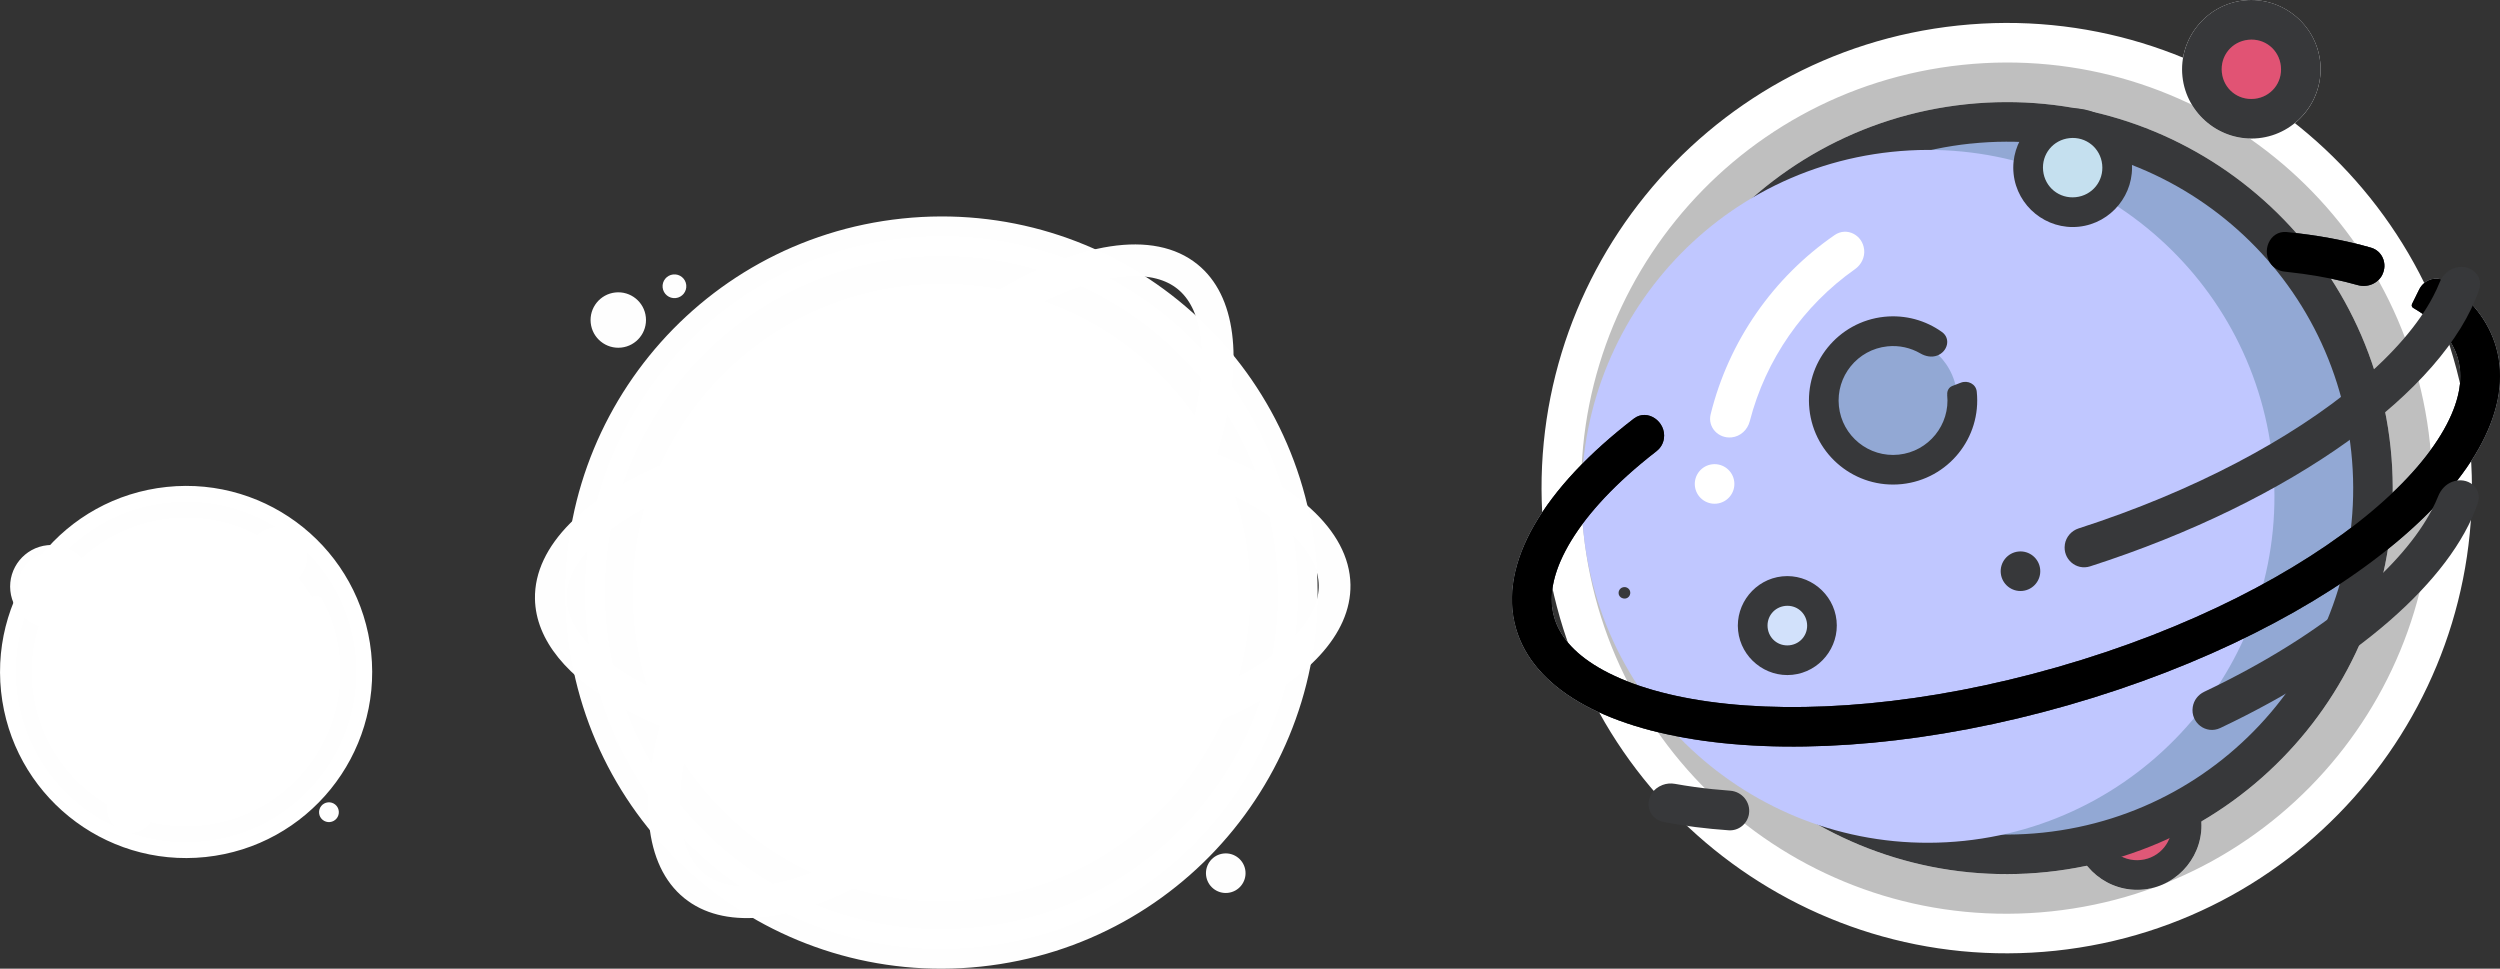 <?xml version="1.0" encoding="UTF-8" standalone="no"?>
<svg
   width="126.298"
   height="48.938"
   viewBox="0 0 63.149 24.469"
   fill="none"
   version="1.1"
   id="svg1328"
   xmlns="http://www.w3.org/2000/svg"
   xmlns:svg="http://www.w3.org/2000/svg">
  <rect x="0" y="0" width="63.149" height="24.469" fill="#333333" stroke="none"/>
  <defs
     id="defs1332">
    <mask
       id="mask0_849_2598-5"
       maskUnits="userSpaceOnUse"
       x="3"
       y="14"
       width="8"
       height="8">
      <circle
         cx="6.661"
         cy="17.961"
         r="3.5"
         transform="rotate(-6,6.661,17.961)"
         fill="#53b4ef"
         id="circle1207-9" />
    </mask>
    <mask
       id="path-11-inside-4_849_2598-2"
       fill="#ffffff">
      <path
         d="m 4.108,18.948 c -0.105,0.036 -0.161,0.15 -0.117,0.251 0.148,0.34 0.369,0.642 0.648,0.886 0.083,0.073 0.209,0.053 0.275,-0.035 C 4.98,19.961 4.961,19.836 4.878,19.762 4.663,19.568 4.49,19.332 4.371,19.068 4.325,18.968 4.212,18.912 4.108,18.948 Z"
         id="path1216-2" />
    </mask>
    <mask
       id="path-12-inside-5_849_2598-8"
       fill="#ffffff">
      <path
         d="M 7.684,17.879 C 7.77,17.949 7.897,17.936 7.959,17.845 8.133,17.591 8.259,17.307 8.329,17.007 8.355,16.9 8.279,16.797 8.17,16.78 8.061,16.764 7.96,16.839 7.933,16.946 7.874,17.176 7.778,17.395 7.647,17.592 7.586,17.684 7.598,17.81 7.684,17.879 Z"
         id="path1221-9" />
    </mask>
    <mask
       id="mask2_849_2598-6"
       maskUnits="userSpaceOnUse"
       x="43"
       y="4"
       width="19"
       height="19">
      <circle
         cx="52.65"
         cy="13.315"
         r="8.75"
         transform="rotate(-6,52.65,13.315)"
         fill="#d2e1fb"
         id="circle1283-1" />
    </mask>
    <mask
       id="mask3_849_2598-0"
       maskUnits="userSpaceOnUse"
       x="43"
       y="4"
       width="19"
       height="19">
      <circle
         cx="52.65"
         cy="13.315"
         r="8.75"
         transform="rotate(-6,52.65,13.315)"
         fill="#89bff2"
         id="circle1290-6" />
    </mask>
    <mask
       id="mask4_849_2598-1"
       maskUnits="userSpaceOnUse"
       x="42"
       y="3"
       width="21"
       height="21">
      <circle
         cx="52.65"
         cy="13.315"
         r="9.25"
         transform="rotate(-6,52.65,13.315)"
         fill="#89bff2"
         stroke="#332d57"
         id="circle1305-5" />
    </mask>
    <mask
       id="mask2_849_2598"
       maskUnits="userSpaceOnUse"
       x="43"
       y="4"
       width="19"
       height="19">
      <circle
         cx="52.65"
         cy="13.315"
         r="8.75"
         transform="rotate(-6,52.65,13.315)"
         fill="#d2e1fb"
         id="circle1283" />
    </mask>
    <mask
       id="mask3_849_2598"
       maskUnits="userSpaceOnUse"
       x="43"
       y="4"
       width="19"
       height="19">
      <circle
         cx="52.65"
         cy="13.315"
         r="8.75"
         transform="rotate(-6,52.65,13.315)"
         fill="#89bff2"
         id="circle1290" />
    </mask>
    <mask
       id="mask4_849_2598"
       maskUnits="userSpaceOnUse"
       x="42"
       y="3"
       width="21"
       height="21">
      <circle
         cx="52.65"
         cy="13.315"
         r="9.25"
         transform="rotate(-6,52.65,13.315)"
         fill="#89bff2"
         stroke="#332d57"
         id="circle1305" />
    </mask>
  </defs>
  <g
     style="mix-blend-mode:luminosity"
     id="g1242"
     transform="translate(-1.96,-0.987)">
    <circle
       cx="6.661"
       cy="17.961"
       r="4.5"
       transform="rotate(-6,6.661,17.96)"
       fill="#ffffff"
       fill-opacity="0.3"
       id="circle1184"
       style="fill:#ffffff;fill-opacity:0.996;stroke:#ffffff;stroke-width:0.4;stroke-linecap:butt;stroke-miterlimit:4;stroke-dasharray:none;stroke-dashoffset:4;stroke-opacity:1;paint-order:normal" />
    <mask
       id="path-2-inside-1_849_2598"
       fill="#ffffff">
      <path
         d="m 7.076,13.379 c 0.01,-0.11 -0.071,-0.208 -0.182,-0.213 -1.133,-0.055 -2.25,0.293 -3.151,0.983 -0.088,0.067 -0.099,0.194 -0.028,0.279 0.071,0.085 0.197,0.096 0.285,0.029 0.819,-0.622 1.831,-0.938 2.859,-0.891 0.11,0.005 0.208,-0.076 0.218,-0.186 z"
         id="path1186" />
    </mask>
    <mask
       id="path-3-inside-2_849_2598"
       fill="#ffffff">
      <path
         d="m 2.011,17.02 c -0.112,-0.022 -0.221,0.05 -0.239,0.162 -0.114,0.714 -0.07,1.445 0.13,2.141 0.2,0.697 0.549,1.34 1.024,1.885 0.075,0.086 0.206,0.089 0.289,0.011 C 3.297,21.142 3.3,21.012 3.226,20.925 2.797,20.428 2.48,19.843 2.299,19.21 2.117,18.578 2.076,17.913 2.177,17.265 2.194,17.152 2.123,17.043 2.011,17.02 Z"
         id="path1191" />
    </mask>
    <mask
       id="path-4-inside-3_849_2598"
       fill="#ffffff">
      <path
         d="m 8.305,13.665 c 0.04,-0.103 -0.012,-0.219 -0.117,-0.255 -0.148,-0.05 -0.298,-0.092 -0.45,-0.127 -0.108,-0.025 -0.212,0.047 -0.233,0.156 -0.02,0.109 0.051,0.213 0.159,0.238 0.128,0.03 0.255,0.066 0.38,0.107 0.105,0.035 0.22,-0.016 0.26,-0.119 z"
         id="path1196" />
    </mask>
    <circle
       cx="6.661"
       cy="17.961"
       r="3.7"
       transform="rotate(-6,6.661,17.961)"
       fill="#1a8cd0"
       id="circle1201"
       style="opacity:1;fill:#ffffff;fill-opacity:0.996" />
    <circle
       cx="3.266"
       cy="15.803"
       r="0.85"
       transform="rotate(-6,3.266,15.803)"
       fill="#faaf78"
       stroke="#332d57"
       stroke-width="0.4"
       id="circle1203"
       style="fill:#ffffff;fill-opacity:0.996;stroke:#ffffff;stroke-opacity:0.996" />
    <path
       fill-rule="evenodd"
       clip-rule="evenodd"
       d="m 10.141,17.595 c 0.202,1.923 -1.193,3.645 -3.115,3.847 -1.922,0.202 -3.645,-1.192 -3.847,-3.115 -0.202,-1.922 1.193,-3.645 3.115,-3.847 0.722,-0.076 1.416,0.073 2.012,0.391 0.084,0.045 0.189,0.03 0.254,-0.04 C 8.646,14.738 8.626,14.589 8.515,14.529 7.846,14.167 7.066,13.996 6.253,14.082 c -2.142,0.225 -3.696,2.144 -3.471,4.286 0.225,2.142 2.144,3.696 4.286,3.471 2.142,-0.225 3.696,-2.144 3.471,-4.286 -0.054,-0.512 -0.204,-0.99 -0.431,-1.419 -0.063,-0.119 -0.223,-0.134 -0.314,-0.035 -0.06,0.065 -0.07,0.162 -0.029,0.241 0.198,0.38 0.33,0.802 0.377,1.254 z"
       fill="#332d57"
       id="path1205"
       style="fill:#ffffff;fill-opacity:0.996" />
    <mask
       id="mask0_849_2598"
       maskUnits="userSpaceOnUse"
       x="3"
       y="14"
       width="8"
       height="8">
      <circle
         cx="6.661"
         cy="17.961"
         r="3.5"
         transform="rotate(-6,6.661,17.961)"
         fill="#53b4ef"
         id="circle1207" />
    </mask>
    <g
       mask="url(#mask0_849_2598)"
       id="g1212">
      <circle
         cx="4.299"
         cy="18.595"
         r="3.5"
         transform="rotate(-6)"
         fill="#53B4EF"
         id="circle1210"
         style="fill:#ffffff;fill-opacity:0.996" />
    </g>
    <path
       fill-rule="evenodd"
       clip-rule="evenodd"
       d="M 5.22,15.55 C 5.204,15.403 5.044,15.32 4.922,15.404 4.302,15.831 3.851,16.476 3.668,17.216 3.636,17.346 3.747,17.463 3.88,17.449 3.969,17.439 4.041,17.373 4.063,17.286 4.224,16.661 4.605,16.116 5.126,15.749 5.191,15.704 5.228,15.628 5.22,15.55 Z"
       fill="#ffffff"
       id="path1214"
       style="fill:#ffffff;fill-opacity:0.996" />
    <mask
       id="path-11-inside-4_849_2598"
       fill="#ffffff">
      <path
         d="m 4.108,18.948 c -0.105,0.036 -0.161,0.15 -0.117,0.251 0.148,0.34 0.369,0.642 0.648,0.886 0.083,0.073 0.209,0.053 0.275,-0.035 C 4.98,19.961 4.961,19.836 4.878,19.762 4.663,19.568 4.49,19.332 4.371,19.068 4.325,18.968 4.212,18.912 4.108,18.948 Z"
         id="path1216" />
    </mask>
    <path
       d="m 4.108,18.948 c -0.105,0.036 -0.161,0.15 -0.117,0.251 0.148,0.34 0.369,0.642 0.648,0.886 0.083,0.073 0.209,0.053 0.275,-0.035 C 4.98,19.961 4.961,19.836 4.878,19.762 4.663,19.568 4.49,19.332 4.371,19.068 4.325,18.968 4.212,18.912 4.108,18.948 Z"
       stroke="#332d57"
       stroke-width="0.8"
       mask="url(#path-11-inside-4_849_2598)"
       id="path1219"
       style="fill:#ffffff;fill-opacity:0.996;stroke:#ffffff;stroke-opacity:0.996" />
    <mask
       id="path-12-inside-5_849_2598"
       fill="#ffffff">
      <path
         d="M 7.684,17.879 C 7.77,17.949 7.897,17.936 7.959,17.845 8.133,17.591 8.259,17.307 8.329,17.007 8.355,16.9 8.279,16.797 8.17,16.78 8.061,16.764 7.96,16.839 7.933,16.946 7.874,17.176 7.778,17.395 7.647,17.592 7.586,17.684 7.598,17.81 7.684,17.879 Z"
         id="path1221" />
    </mask>
    <path
       d="M 7.684,17.879 C 7.77,17.949 7.897,17.936 7.959,17.845 8.133,17.591 8.259,17.307 8.329,17.007 8.355,16.9 8.279,16.797 8.17,16.78 8.061,16.764 7.96,16.839 7.933,16.946 7.874,17.176 7.778,17.395 7.647,17.592 7.586,17.684 7.598,17.81 7.684,17.879 Z"
       stroke="#332d57"
       stroke-width="0.8"
       mask="url(#path-12-inside-5_849_2598)"
       id="path1224"
       style="fill:#ffffff;fill-opacity:0.996;stroke:#ffffff;stroke-opacity:1" />
    <circle
       cx="3.709"
       cy="17.919"
       r="0.2"
       transform="rotate(-6,3.709,17.919)"
       fill="#ffffff"
       id="circle1226"
       style="fill:#ffffff;fill-opacity:0.996" />
    <circle
       cx="4.017"
       cy="18.641"
       r="0.15"
       transform="rotate(-6,4.017,18.641)"
       fill="#332d57"
       id="circle1228"
       style="fill:#ffffff;fill-opacity:0.996" />
    <circle
       cx="7.427"
       cy="18.081"
       r="0.15"
       transform="rotate(-6,7.427,18.081)"
       fill="#332d57"
       id="circle1230"
       style="fill:#ffffff;fill-opacity:0.996" />
    <circle
       cx="4.936"
       cy="18.293"
       r="0.25"
       transform="rotate(-6,4.936,18.293)"
       fill="#332d57"
       id="circle1232"
       style="fill:#ffffff;fill-opacity:0.996" />
    <circle
       cx="10.269"
       cy="21.503"
       r="0.25"
       transform="rotate(-6,10.269,21.503)"
       fill="#faaf78"
       id="circle1234"
       style="fill:#ffffff;fill-opacity:0.996" />
    <circle
       cx="8.969"
       cy="15.053"
       r="0.55"
       transform="rotate(-6,8.969,15.053)"
       fill="#b8deff"
       stroke="#332d57"
       stroke-width="0.4"
       id="circle1238"
       style="fill:#ffffff;fill-opacity:0.996;stroke:#ffffff;stroke-opacity:0.996" />
    <circle
       cx="5.265"
       cy="21.425"
       r="0.4"
       transform="rotate(-6,5.265,21.425)"
       fill="#b8deff"
       stroke="#332d57"
       stroke-width="0.4"
       id="circle1240"
       style="fill:#ffffff;fill-opacity:0.996;stroke:#ffffff;stroke-opacity:0.996" />
  </g>
  <circle
     cx="22.087"
     cy="17.372"
     r="9"
     transform="rotate(-6)"
     fill="#B341FF"
     fill-opacity="0.3"
     id="circle1244"
     style="fill:#ffffff;fill-opacity:0.996;stroke:#ffffff;stroke-opacity:0.996" />
  <circle
     cx="22.087"
     cy="17.372"
     r="7.4"
     transform="rotate(-6)"
     fill="#8C12DC"
     stroke="#332D57"
     stroke-width="0.8"
     id="circle1246"
     style="fill:#ffffff;fill-opacity:0.996;stroke:#ffffff;stroke-opacity:0.996" />
  <mask
     id="mask1_849_2598"
     maskUnits="userSpaceOnUse"
     x="18"
     y="8"
     width="15"
     height="15">
    <circle
       cx="25.742"
       cy="15.955"
       r="7"
       transform="rotate(-6,25.742,15.955)"
       fill="#b341ff"
       id="circle1248" />
  </mask>
  <g
     mask="url(#mask1_849_2598)"
     id="g1253"
     style="fill:#ffffff;fill-opacity:0.996"
     transform="translate(-1.96,-0.987)">
    <circle
       cx="24.151"
       cy="16.122"
       r="7"
       transform="rotate(-6,24.151,16.122)"
       fill="#b341ff"
       id="circle1251"
       style="fill:#ffffff;fill-opacity:0.996" />
  </g>
  <path
     fill-rule="evenodd"
     clip-rule="evenodd"
     d="m 20.862,10.152 c -0.031,-0.294 -0.351,-0.461 -0.595,-0.292 -1.24,0.855 -2.141,2.144 -2.506,3.623 -0.064,0.261 0.157,0.493 0.424,0.465 0.178,-0.019 0.322,-0.152 0.366,-0.325 0.322,-1.249 1.083,-2.339 2.125,-3.073 0.129,-0.091 0.203,-0.242 0.186,-0.398 z m 3.567,10.982 -0.005,5e-4 0.01,-0.001 z"
     fill="white"
     id="path1255"
     style="fill:#ffffff;fill-opacity:0.996" />
  <circle
     cx="16.187"
     cy="16.672"
     r="0.4"
     transform="rotate(-6)"
     fill="white"
     id="circle1257"
     style="fill:#ffffff;fill-opacity:0.996" />
  <path
     fill-rule="evenodd"
     clip-rule="evenodd"
     d="m 30.329,8.53 c -0.079,-0.608 -0.295,-0.997 -0.583,-1.23 -0.288,-0.233 -0.713,-0.364 -1.324,-0.315 -0.616,0.05 -1.37,0.283 -2.219,0.716 -0.221,0.113 -0.446,0.238 -0.675,0.376 -0.084,0.051 -0.184,0.067 -0.279,0.046 -0.34,-0.073 -0.458,-0.535 -0.161,-0.715 2.116,-1.282 4.047,-1.633 5.161,-0.73 1.962,1.588 0.65,6.46 -2.93,10.881 -3.58,4.421 -8.072,6.717 -10.034,5.128 -1.026,-0.831 -1.156,-2.558 -0.536,-4.65 0.1,-0.336 0.581,-0.332 0.734,-0.017 0.042,0.087 0.051,0.185 0.024,0.278 -0.022,0.074 -0.042,0.147 -0.062,0.219 -0.248,0.92 -0.319,1.706 -0.239,2.319 0.079,0.608 0.295,0.997 0.583,1.23 0.288,0.233 0.713,0.364 1.324,0.315 0.616,-0.05 1.37,-0.282 2.219,-0.716 1.695,-0.866 3.63,-2.464 5.366,-4.609 1.736,-2.144 2.897,-4.369 3.392,-6.207 0.248,-0.92 0.319,-1.706 0.239,-2.319 z"
     fill="#332D57"
     id="path1259"
     style="fill:#ffffff;fill-opacity:0.996;stroke:#bbc3cf;stroke-width:0;stroke-miterlimit:4;stroke-dasharray:none;stroke-opacity:1" />
  <path
     fill-rule="evenodd"
     clip-rule="evenodd"
     d="m 21.525,19.18 c -0.073,0.147 -0.229,0.235 -0.393,0.218 -4.359,-0.459 -7.582,-2.172 -7.619,-4.272 -0.024,-1.348 1.271,-2.583 3.348,-3.455 0.319,-0.134 0.621,0.227 0.485,0.544 -0.04,0.092 -0.113,0.167 -0.206,0.206 -0.113,0.048 -0.223,0.097 -0.331,0.147 -0.864,0.402 -1.512,0.853 -1.93,1.307 -0.415,0.451 -0.573,0.867 -0.567,1.237 0.006,0.37 0.179,0.78 0.61,1.216 0.434,0.44 1.097,0.868 1.975,1.239 1.161,0.491 2.637,0.857 4.303,1.034 0.279,0.03 0.449,0.328 0.325,0.579 z m 1.011,-0.242 c 0.07,-0.143 0.218,-0.23 0.377,-0.226 0.317,0.008 0.639,0.009 0.965,0.004 2.759,-0.048 5.209,-0.589 6.936,-1.391 0.864,-0.402 1.512,-0.852 1.93,-1.307 0.415,-0.451 0.573,-0.867 0.567,-1.237 -0.006,-0.37 -0.179,-0.781 -0.61,-1.217 -0.434,-0.44 -1.097,-0.868 -1.975,-1.239 -0.098,-0.041 -0.198,-0.082 -0.3,-0.121 -0.162,-0.063 -0.293,-0.185 -0.37,-0.341 -0.136,-0.274 0.118,-0.604 0.406,-0.5 2.212,0.8 3.625,2.018 3.65,3.404 0.044,2.524 -4.531,4.65 -10.219,4.749 -0.342,0.006 -0.681,0.004 -1.014,-0.004 -0.29,-0.007 -0.469,-0.313 -0.341,-0.573 z"
     fill="#332D57"
     id="path1261"
     style="fill:#ffffff;fill-opacity:0.996;stroke:#bbc3cf;stroke-width:0;stroke-miterlimit:4;stroke-dasharray:none;stroke-opacity:1" />
  <circle
     cx="14.687"
     cy="9.672"
     r="0.7"
     transform="rotate(-6)"
     fill="#F7931B"
     id="circle1263"
     style="fill:#ffffff;fill-opacity:0.996" />
  <circle
     cx="16.187"
     cy="8.972"
     r="0.3"
     transform="rotate(-6)"
     fill="#FECD64"
     id="circle1265"
     style="fill:#ffffff;fill-opacity:0.996" />
  <circle
     cx="28.487"
     cy="25.172"
     r="0.5"
     transform="rotate(-6)"
     fill="#F7931B"
     id="circle1267"
     style="fill:#ffffff;fill-opacity:0.996" />
  <circle
     cx="-18.872"
     cy="21.687"
     r="0.4"
     transform="rotate(-96)"
     fill="#332D57"
     id="circle1273"
     style="fill:#ffffff;fill-opacity:0.996" />
  <circle
     cx="-17.872"
     cy="20.686"
     r="0.5"
     transform="rotate(-96)"
     fill="#332D57"
     id="circle1275"
     style="fill:#ffffff;fill-opacity:0.996" />
  <circle
     cx="-19.272"
     cy="20.387"
     r="0.2"
     transform="rotate(-96)"
     fill="#332D57"
     id="circle1277"
     style="fill:#ffffff;fill-opacity:0.996" />
  <g
     id="circle1279"
     transform="rotate(-6)">
    <path
       style="color:#000000;mix-blend-mode:luminosity;fill:#c0c0c0;fill-opacity:0.996;-inkscape-stroke:none"
       d="m 60.374,17.56 a 11.25,11.25 0 0 1 -11.25,11.25 11.25,11.25 0 0 1 -11.25,-11.25 11.25,11.25 0 0 1 11.25,-11.25 11.25,11.25 0 0 1 11.25,11.25 z"
       id="path3436" />
    <path
       style="color:#000000;mix-blend-mode:luminosity;fill:#ffffff;-inkscape-stroke:none"
       d="m 49.123,5.811 c -6.483,0 -11.75,5.267 -11.75,11.75 0,6.483 5.267,11.75 11.75,11.75 6.483,0 11.75,-5.267 11.75,-11.75 0,-6.483 -5.267,-11.75 -11.75,-11.75 z m 0,1 c 5.943,0 10.75,4.807 10.75,10.75 0,5.943 -4.807,10.75 -10.75,10.75 -5.943,0 -10.75,-4.807 -10.75,-10.75 0,-5.943 4.807,-10.75 10.75,-10.75 z"
       id="path3438" />
  </g>
  <g
     id="circle1281"
     transform="rotate(-6)">
    <path
       style="color:#000000;mix-blend-mode:luminosity;fill:#c0c0c0;fill-opacity:0.996;-inkscape-stroke:none"
       d="m 58.373,17.56 a 9.25,9.25 0 0 1 -9.25,9.25 9.25,9.25 0 0 1 -9.25,-9.25 9.25,9.25 0 0 1 9.25,-9.25 9.25,9.25 0 0 1 9.25,9.25 z"
       id="path3430" />
    <path
       style="color:#000000;mix-blend-mode:luminosity;fill:#ffffff;-inkscape-stroke:none"
       d="m 49.123,7.811 c -5.379,0 -9.75,4.371 -9.75,9.75 0,5.379 4.371,9.75 9.75,9.75 5.379,0 9.75,-4.371 9.75,-9.75 0,-5.379 -4.371,-9.75 -9.75,-9.75 z m 0,1 c 4.838,0 8.75,3.912 8.75,8.75 0,4.838 -3.912,8.75 -8.75,8.75 -4.838,0 -8.75,-3.912 -8.75,-8.75 0,-4.838 3.912,-8.75 8.75,-8.75 z"
       id="path3432" />
  </g>
  <g
     mask="url(#mask2_849_2598)"
     id="g1288"
     style="mix-blend-mode:luminosity;fill:#c0c0c0;fill-opacity:0.996"
     transform="translate(-1.96,-0.987)">
    <circle
       cx="50.661"
       cy="13.524"
       r="8.75"
       transform="rotate(-6,50.661,13.524)"
       fill="#d2e1fb"
       id="circle1286"
       style="fill:#c0c0c0;fill-opacity:0.996" />
  </g>
  <g
     mask="url(#mask3_849_2598)"
     id="g1297"
     style="mix-blend-mode:luminosity;fill:#c0c0c0;fill-opacity:0.996"
     transform="translate(-1.96,-0.987)">
    <g
       id="circle1293"
       transform="rotate(-96,54.313,5.222)">
      <path
         style="color:#000000;stroke-width:0.75;-inkscape-stroke:none"
         d="m 55.438,5.222 a 1.125,1.125 0 0 1 -1.125,1.125 1.125,1.125 0 0 1 -1.125,-1.125 1.125,1.125 0 0 1 1.125,-1.125 1.125,1.125 0 0 1 1.125,1.125 z"
         id="path3422" />
      <path
         style="color:#000000;fill:#ffffff;fill-opacity:1;-inkscape-stroke:none"
         d="m 54.314,3.723 c -0.824,-1e-7 -1.5,0.676 -1.5,1.5 0,0.824 0.676,1.5 1.5,1.5 0.824,0 1.5,-0.676 1.5,-1.5 0,-0.824 -0.676,-1.5 -1.5,-1.5 z m 0,0.75 c 0.419,0 0.75,0.331 0.75,0.75 0,0.419 -0.331,0.75 -0.75,0.75 -0.419,0 -0.75,-0.331 -0.75,-0.75 0,-0.419 0.331,-0.75 0.75,-0.75 z"
         id="path3424" />
    </g>
  </g>
  <path
     fill-rule="evenodd"
     clip-rule="evenodd"
     d="m 47.087,6.303 c -0.039,-0.368 -0.439,-0.576 -0.744,-0.366 -1.55,1.068 -2.677,2.68 -3.133,4.529 -0.08,0.326 0.196,0.617 0.53,0.582 0.223,-0.023 0.402,-0.19 0.458,-0.406 0.402,-1.562 1.354,-2.924 2.657,-3.842 0.161,-0.113 0.254,-0.302 0.233,-0.497 z"
     fill="#ffffff"
     id="path1299"
     style="mix-blend-mode:luminosity;fill:#c0c0c0;fill-opacity:0.996" />
  <circle
     cx="41.794"
     cy="16.685"
     r="0.5"
     transform="rotate(-6)"
     fill="#ffffff"
     id="circle1301"
     style="mix-blend-mode:luminosity;fill:#c0c0c0;fill-opacity:0.996" />
  <g
     id="path1303">
    <path
       style="color:#000000;clip-rule:evenodd;mix-blend-mode:luminosity;fill:#c0c0c0;fill-opacity:0.996;fill-rule:evenodd;stroke-width:0;-inkscape-stroke:none"
       d="m 41.847,11.392 c 0.1,-0.077 0.165,-0.19 0.183,-0.315 0.062,-0.427 -0.418,-0.766 -0.76,-0.503 -2.259,1.736 -3.443,3.662 -2.975,5.294 0.87,3.033 7.116,3.903 13.951,1.943 6.835,-1.96 11.671,-6.008 10.802,-9.04 -0.187,-0.653 -0.623,-1.205 -1.261,-1.651 -0.235,-0.164 -0.553,-0.062 -0.68,0.195 l -0.18,0.365 c -0.017,0.035 -0.004,0.076 0.029,0.096 0.661,0.387 1.002,0.827 1.13,1.272 0.128,0.445 0.071,0.999 -0.284,1.677 -0.358,0.685 -0.994,1.438 -1.908,2.203 -1.825,1.527 -4.608,2.973 -7.924,3.923 -3.316,0.951 -6.442,1.2 -8.799,0.872 -1.18,-0.164 -2.118,-0.467 -2.785,-0.857 -0.661,-0.387 -1.002,-0.827 -1.13,-1.272 -0.128,-0.445 -0.071,-0.999 0.284,-1.677 0.358,-0.685 0.994,-1.439 1.908,-2.203 0.128,-0.107 0.261,-0.214 0.399,-0.321 z m 18.331,-4.456 c -0.112,0.228 -0.377,0.335 -0.621,0.266 -0.416,-0.118 -0.879,-0.214 -1.386,-0.285 -0.153,-0.021 -0.309,-0.04 -0.469,-0.057 -0.125,-0.013 -0.24,-0.075 -0.322,-0.171 -0.278,-0.33 -0.049,-0.871 0.38,-0.828 0.777,0.078 1.493,0.211 2.132,0.396 0.288,0.084 0.418,0.409 0.285,0.678 z"
       id="path3412" />
    <path
       style="color:#000000;clip-rule:evenodd;mix-blend-mode:luminosity;fill:#bbc3cf;fill-rule:evenodd;-inkscape-stroke:none"
       d="m 41.847,11.392 c 0.1,-0.077 0.165,-0.19 0.183,-0.315 0.062,-0.427 -0.418,-0.766 -0.76,-0.503 -2.259,1.736 -3.443,3.662 -2.975,5.294 0.87,3.033 7.116,3.903 13.951,1.943 6.835,-1.96 11.671,-6.008 10.802,-9.04 -0.187,-0.653 -0.623,-1.205 -1.261,-1.651 -0.235,-0.164 -0.553,-0.062 -0.68,0.195 l -0.18,0.365 c -0.017,0.035 -0.004,0.076 0.029,0.096 0.661,0.387 1.002,0.827 1.13,1.272 0.128,0.445 0.071,0.999 -0.284,1.677 -0.358,0.685 -0.994,1.439 -1.908,2.203 -1.824,1.527 -4.608,2.973 -7.924,3.923 -3.315,0.951 -6.442,1.2 -8.799,0.872 -1.18,-0.164 -2.118,-0.467 -2.785,-0.857 -0.661,-0.387 -1.002,-0.827 -1.13,-1.272 -0.128,-0.445 -0.071,-0.999 0.284,-1.677 0.358,-0.685 0.994,-1.439 1.908,-2.203 0.128,-0.107 0.261,-0.214 0.399,-0.321 z m 18.331,-4.456 c -0.112,0.228 -0.377,0.335 -0.621,0.266 -0.416,-0.118 -0.879,-0.214 -1.386,-0.285 -0.153,-0.021 -0.309,-0.04 -0.469,-0.057 -0.125,-0.013 -0.24,-0.075 -0.322,-0.171 -0.278,-0.33 -0.049,-0.871 0.38,-0.828 0.777,0.078 1.493,0.211 2.132,0.396 0.288,0.084 0.418,0.409 0.285,0.678 z"
       id="path3414" />
  </g>
  <g
     mask="url(#mask4_849_2598)"
     id="g1312"
     style="mix-blend-mode:luminosity;fill:#c0c0c0;fill-opacity:0.996"
     transform="translate(-1.96,-0.987)">
    <path
       fill-rule="evenodd"
       clip-rule="evenodd"
       d="m 54.119,14.74 c -0.058,0.365 0.285,0.666 0.637,0.553 5.113,-1.643 8.948,-4.439 9.823,-6.979 0.135,-0.391 -0.26,-0.695 -0.646,-0.547 -0.164,0.063 -0.287,0.2 -0.352,0.363 -0.044,0.111 -0.098,0.226 -0.16,0.345 -0.358,0.685 -0.994,1.439 -1.908,2.203 -1.661,1.39 -4.118,2.713 -7.046,3.656 -0.183,0.059 -0.319,0.215 -0.349,0.405 z m -10.979,1.244 c 0.018,-0.111 -0.093,-0.198 -0.198,-0.158 -0.129,0.049 -0.129,0.23 0.003,0.271 0.004,0.001 0.007,0.002 0.011,0.004 0.084,0.025 0.17,-0.029 0.183,-0.116 z"
       fill="#332d57"
       id="path1308"
       style="fill:#c0c0c0;fill-opacity:0.996" />
    <path
       fill-rule="evenodd"
       clip-rule="evenodd"
       d="m 57.349,18.846 c -0.062,0.395 0.334,0.702 0.696,0.53 3.407,-1.615 5.829,-3.719 6.502,-5.671 0.135,-0.391 -0.26,-0.696 -0.646,-0.547 -0.164,0.063 -0.287,0.2 -0.352,0.363 -0.044,0.111 -0.098,0.226 -0.16,0.345 -0.358,0.685 -0.994,1.439 -1.908,2.203 -1.011,0.846 -2.317,1.667 -3.844,2.393 -0.153,0.073 -0.262,0.215 -0.288,0.383 z m -11.21,2.7 c 0.047,-0.295 -0.175,-0.564 -0.473,-0.586 -0.314,-0.023 -0.616,-0.054 -0.907,-0.095 -0.168,-0.023 -0.331,-0.05 -0.489,-0.078 -0.105,-0.019 -0.214,-0.01 -0.314,0.028 -0.49,0.188 -0.468,0.842 0.048,0.94 0.507,0.096 1.049,0.165 1.622,0.205 0.253,0.018 0.474,-0.164 0.514,-0.414 z"
       fill="#332d57"
       id="path1310"
       style="fill:#c0c0c0;fill-opacity:0.996" />
  </g>
  <g
     id="circle1295"
     transform="rotate(-96)">
    <path
       style="color:#000000;mix-blend-mode:luminosity;fill:#c0c0c0;fill-opacity:0.996;stroke-width:0.75;-inkscape-stroke:none"
       d="m -25.132,51.508 a 1.25,1.25 0 0 1 -1.25,1.25 1.25,1.25 0 0 1 -1.25,-1.25 1.25,1.25 0 0 1 1.25,-1.25 1.25,1.25 0 0 1 1.25,1.25 z"
       id="path3402" />
    <path
       style="color:#000000;mix-blend-mode:luminosity;fill:#ffffff;-inkscape-stroke:none"
       d="m -26.383,49.883 c -0.893,0 -1.625,0.732 -1.625,1.625 0,0.893 0.732,1.625 1.625,1.625 0.893,0 1.625,-0.732 1.625,-1.625 0,-0.893 -0.732,-1.625 -1.625,-1.625 z m 0,0.75 c 0.488,0 0.875,0.387 0.875,0.875 0,0.488 -0.387,0.875 -0.875,0.875 -0.488,0 -0.875,-0.387 -0.875,-0.875 0,-0.488 0.387,-0.875 0.875,-0.875 z"
       id="path3404" />
  </g>
  <g
     id="circle1314"
     transform="rotate(-6)">
    <path
       style="color:#000000;mix-blend-mode:luminosity;fill:#c0c0c0;fill-opacity:0.996;-inkscape-stroke:none"
       d="m 57.624,7.685 a 1.25,1.25 0 0 1 -1.25,1.25 1.25,1.25 0 0 1 -1.25,-1.25 1.25,1.25 0 0 1 1.25,-1.25 1.25,1.25 0 0 1 1.25,1.25 z"
       id="path3396" />
    <path
       style="color:#000000;mix-blend-mode:luminosity;fill:#ffffff;-inkscape-stroke:none"
       d="m 56.373,5.936 c -0.961,0 -1.75,0.789 -1.75,1.75 0,0.961 0.789,1.75 1.75,1.75 0.961,0 1.75,-0.789 1.75,-1.75 0,-0.961 -0.789,-1.75 -1.75,-1.75 z m 0,1 c 0.42,0 0.75,0.33 0.75,0.75 0,0.42 -0.33,0.75 -0.75,0.75 -0.42,0 -0.75,-0.33 -0.75,-0.75 0,-0.42 0.33,-0.75 0.75,-0.75 z"
       id="path3398" />
  </g>
  <circle
     cx="-19.685"
     cy="49.248"
     r="0.5"
     transform="rotate(-96)"
     fill="#332d57"
     id="circle1318"
     style="mix-blend-mode:luminosity;fill:#c0c0c0;fill-opacity:0.996" />
  <g
     id="circle1320"
     transform="rotate(-96)">
    <path
       style="color:#000000;mix-blend-mode:luminosity;fill:#c0c0c0;fill-opacity:0.996;stroke-width:0.75;-inkscape-stroke:none"
       d="m -19.56,43.248 a 0.875,0.875 0 0 1 -0.875,0.875 0.875,0.875 0 0 1 -0.875,-0.875 0.875,0.875 0 0 1 0.875,-0.875 0.875,0.875 0 0 1 0.875,0.875 z"
       id="path3388" />
    <path
       style="color:#000000;mix-blend-mode:luminosity;fill:#ffffff;-inkscape-stroke:none"
       d="m -20.436,41.998 c -0.686,0 -1.25,0.564 -1.25,1.25 0,0.686 0.564,1.25 1.25,1.25 0.686,0 1.25,-0.564 1.25,-1.25 0,-0.686 -0.564,-1.25 -1.25,-1.25 z m 0,0.75 c 0.281,0 0.5,0.219 0.5,0.5 0,0.281 -0.219,0.5 -0.5,0.5 -0.281,0 -0.5,-0.219 -0.5,-0.5 0,-0.281 0.219,-0.5 0.5,-0.5 z"
       id="path3390" />
  </g>
  <circle
     cx="46.498"
     cy="15.06"
     r="1.625"
     transform="rotate(-6)"
     fill="#86b7e5"
     id="circle1322"
     style="mix-blend-mode:luminosity;fill:#c0c0c0;fill-opacity:0.996" />
  <path
     fill-rule="evenodd"
     clip-rule="evenodd"
     d="m 49.186,9.973 c 0.079,0.755 -0.469,1.432 -1.224,1.511 -0.755,0.079 -1.432,-0.469 -1.511,-1.224 -0.079,-0.755 0.469,-1.432 1.224,-1.511 0.301,-0.032 0.591,0.037 0.834,0.178 0.13,0.076 0.287,0.107 0.428,0.053 0.262,-0.101 0.346,-0.429 0.118,-0.593 -0.408,-0.292 -0.92,-0.441 -1.458,-0.385 -1.167,0.123 -2.014,1.168 -1.891,2.335 0.123,1.167 1.168,2.014 2.336,1.891 1.167,-0.123 2.014,-1.168 1.891,-2.336 -0.02,-0.193 -0.224,-0.294 -0.404,-0.225 l -0.215,0.083 c -0.088,0.034 -0.136,0.127 -0.126,0.22 z"
     fill="#332d57"
     id="path1324"
     style="mix-blend-mode:luminosity;fill:#c0c0c0;fill-opacity:0.996" />
  <g
     id="g39481"
     transform="translate(11.869,3.505)">
    <path
       style="color:#000000;mix-blend-mode:luminosity;fill:#e83962;fill-opacity:0.772;stroke-width:0.75;-inkscape-stroke:none"
       d="m 41.984,16.105 a 1.25,1.25 0 0 1 1.374,1.112 1.25,1.25 0 0 1 -1.112,1.374 1.25,1.25 0 0 1 -1.374,-1.112 1.25,1.25 0 0 1 1.112,-1.374 z"
       id="path2516" />
    <path
       style="color:#000000;mix-blend-mode:luminosity;fill:#37383a;-inkscape-stroke:none"
       d="m 40.498,17.517 c 0.093,0.888 0.898,1.54 1.786,1.446 0.888,-0.093 1.54,-0.898 1.446,-1.786 -0.093,-0.888 -0.898,-1.54 -1.786,-1.446 -0.888,0.093 -1.54,0.898 -1.446,1.786 z m 0.746,-0.078 c -0.051,-0.485 0.294,-0.911 0.779,-0.962 0.485,-0.051 0.911,0.294 0.962,0.779 0.051,0.485 -0.294,0.911 -0.779,0.962 -0.485,0.051 -0.911,-0.294 -0.962,-0.779 z"
       id="path2518" />
    <path
       style="color:#000000;mix-blend-mode:luminosity;fill:#92a8d4;-inkscape-stroke:none"
       d="M 48.02,7.857 A 9.25,9.25 0 0 1 39.787,18.023 9.25,9.25 0 0 1 29.621,9.791 9.25,9.25 0 0 1 37.854,-0.376 9.25,9.25 0 0 1 48.02,7.857 Z"
       id="path2510" />
    <path
       style="color:#000000;mix-blend-mode:luminosity;fill:#37383a;-inkscape-stroke:none"
       d="M 37.801,-0.872 C 32.452,-0.31 28.562,4.494 29.124,9.844 29.686,15.193 34.49,19.083 39.84,18.521 45.189,17.959 49.079,13.155 48.517,7.805 47.955,2.456 43.151,-1.434 37.801,-0.872 Z m 0.105,0.995 c 4.812,-0.506 9.111,2.976 9.617,7.787 0.506,4.812 -2.976,9.111 -7.787,9.617 -4.812,0.506 -9.111,-2.976 -9.617,-7.787 C 29.613,4.927 33.094,0.628 37.906,0.122 Z"
       id="path2512" />
    <circle
       cx="35.686"
       cy="12.833"
       transform="rotate(-6)"
       fill="#d2e1fb"
       id="circle1286-9"
       style="mix-blend-mode:luminosity;fill:#c0c7ff;fill-opacity:1"
       r="8.75" />
    <g
       id="circle1293-9"
       transform="rotate(-96,45.377,9.202)"
       style="mix-blend-mode:luminosity">
      <path
         style="color:#000000;fill:#c5e0ef;stroke-width:0.75;-inkscape-stroke:none"
         d="m 55.438,5.222 a 1.125,1.125 0 0 1 -1.125,1.125 1.125,1.125 0 0 1 -1.125,-1.125 1.125,1.125 0 0 1 1.125,-1.125 1.125,1.125 0 0 1 1.125,1.125 z"
         id="path2502" />
      <path
         style="color:#000000;fill:#37383a;-inkscape-stroke:none"
         d="m 54.314,3.723 c -0.824,-1e-7 -1.5,0.676 -1.5,1.5 0,0.824 0.676,1.5 1.5,1.5 0.824,0 1.5,-0.676 1.5,-1.5 0,-0.824 -0.676,-1.5 -1.5,-1.5 z m 0,0.75 c 0.419,0 0.75,0.331 0.75,0.75 0,0.419 -0.331,0.75 -0.75,0.75 -0.419,0 -0.75,-0.331 -0.75,-0.75 0,-0.419 0.331,-0.75 0.75,-0.75 z"
         id="path2504" />
    </g>
    <path
       fill-rule="evenodd"
       clip-rule="evenodd"
       d="m 35.218,2.798 c -0.039,-0.368 -0.439,-0.576 -0.744,-0.366 -1.55,1.068 -2.677,2.68 -3.133,4.529 -0.08,0.326 0.196,0.617 0.53,0.582 0.223,-0.023 0.402,-0.19 0.458,-0.406 0.402,-1.562 1.354,-2.924 2.657,-3.842 0.161,-0.113 0.254,-0.302 0.233,-0.497 z"
       fill="#ffffff"
       id="path1299-1"
       style="mix-blend-mode:luminosity" />
    <circle
       cx="30.357"
       cy="11.958"
       r="0.5"
       transform="rotate(-6)"
       fill="#ffffff"
       id="circle1301-7"
       style="mix-blend-mode:luminosity" />
    <path
       style="color:#000000;clip-rule:evenodd;mix-blend-mode:luminosity;fill:#37383a;fill-rule:evenodd;stroke-width:0;-inkscape-stroke:none"
       d="m 29.978,7.887 c 0.1,-0.077 0.165,-0.19 0.183,-0.315 0.062,-0.427 -0.418,-0.766 -0.76,-0.503 -2.259,1.736 -3.443,3.662 -2.975,5.294 0.87,3.033 7.116,3.903 13.951,1.943 6.835,-1.96 11.671,-6.008 10.802,-9.04 -0.187,-0.653 -0.623,-1.205 -1.261,-1.651 -0.235,-0.164 -0.553,-0.062 -0.68,0.195 l -0.18,0.365 c -0.017,0.035 -0.004,0.076 0.029,0.096 0.661,0.387 1.002,0.827 1.13,1.272 0.128,0.445 0.071,0.999 -0.284,1.677 -0.358,0.685 -0.994,1.438 -1.908,2.203 -1.825,1.527 -4.608,2.973 -7.924,3.923 -3.316,0.951 -6.442,1.2 -8.799,0.872 -1.18,-0.164 -2.118,-0.467 -2.785,-0.857 -0.661,-0.387 -1.002,-0.827 -1.13,-1.272 -0.128,-0.445 -0.071,-0.999 0.284,-1.677 0.358,-0.685 0.994,-1.439 1.908,-2.203 0.128,-0.107 0.261,-0.214 0.399,-0.321 z m 18.331,-4.456 c -0.112,0.228 -0.377,0.335 -0.621,0.266 -0.416,-0.118 -0.879,-0.214 -1.386,-0.285 -0.153,-0.021 -0.309,-0.04 -0.469,-0.057 -0.125,-0.013 -0.24,-0.075 -0.322,-0.171 -0.278,-0.33 -0.049,-0.871 0.38,-0.828 0.777,0.078 1.493,0.211 2.132,0.396 0.288,0.084 0.418,0.409 0.285,0.678 z"
       id="path2492" />
    <path
       style="color:#000000;clip-rule:evenodd;mix-blend-mode:luminosity;fill:#000000;fill-opacity:1;fill-rule:evenodd;-inkscape-stroke:none"
       d="m 29.978,7.887 c 0.1,-0.077 0.165,-0.19 0.183,-0.315 0.062,-0.427 -0.418,-0.766 -0.76,-0.503 -2.259,1.736 -3.443,3.662 -2.975,5.294 0.87,3.033 7.116,3.903 13.951,1.943 6.835,-1.96 11.671,-6.008 10.802,-9.04 -0.187,-0.653 -0.623,-1.205 -1.261,-1.651 -0.235,-0.164 -0.553,-0.062 -0.68,0.195 l -0.18,0.365 c -0.017,0.035 -0.004,0.076 0.029,0.096 0.661,0.387 1.002,0.827 1.13,1.272 0.128,0.445 0.071,0.999 -0.284,1.677 -0.358,0.685 -0.994,1.439 -1.908,2.203 -1.824,1.527 -4.608,2.973 -7.924,3.923 -3.315,0.951 -6.442,1.2 -8.799,0.872 -1.18,-0.164 -2.118,-0.467 -2.785,-0.857 -0.661,-0.387 -1.002,-0.827 -1.13,-1.272 -0.128,-0.445 -0.071,-0.999 0.284,-1.677 0.358,-0.685 0.994,-1.439 1.908,-2.203 0.128,-0.107 0.261,-0.214 0.399,-0.321 z m 18.331,-4.456 c -0.112,0.228 -0.377,0.335 -0.621,0.266 -0.416,-0.118 -0.879,-0.214 -1.386,-0.285 -0.153,-0.021 -0.309,-0.04 -0.469,-0.057 -0.125,-0.013 -0.24,-0.075 -0.322,-0.171 -0.278,-0.33 -0.049,-0.871 0.38,-0.828 0.777,0.078 1.493,0.211 2.132,0.396 0.288,0.084 0.418,0.409 0.285,0.678 z"
       id="path2494" />
    <path
       fill-rule="evenodd"
       clip-rule="evenodd"
       d="m 40.289,10.248 c -0.058,0.365 0.285,0.666 0.637,0.553 5.113,-1.643 8.948,-4.439 9.823,-6.979 0.135,-0.391 -0.26,-0.695 -0.646,-0.547 -0.164,0.063 -0.287,0.2 -0.352,0.363 -0.044,0.111 -0.098,0.226 -0.16,0.345 -0.358,0.685 -0.994,1.439 -1.908,2.203 -1.661,1.39 -4.118,2.713 -7.046,3.656 -0.183,0.059 -0.319,0.215 -0.349,0.405 z m -10.979,1.244 c 0.018,-0.111 -0.093,-0.198 -0.198,-0.158 -0.129,0.049 -0.129,0.23 0.003,0.271 0.004,0.001 0.007,0.002 0.011,0.004 0.084,0.025 0.17,-0.029 0.183,-0.116 z"
       fill="#332d57"
       id="path1308-1"
       style="mix-blend-mode:luminosity;fill:#37383a;fill-opacity:1" />
    <path
       fill-rule="evenodd"
       clip-rule="evenodd"
       d="m 43.519,14.354 c -0.062,0.395 0.334,0.702 0.696,0.53 3.407,-1.615 5.829,-3.719 6.502,-5.671 0.135,-0.391 -0.26,-0.696 -0.646,-0.547 -0.164,0.063 -0.287,0.2 -0.352,0.363 -0.044,0.111 -0.098,0.226 -0.16,0.345 -0.358,0.685 -0.994,1.439 -1.908,2.203 -1.011,0.846 -2.317,1.667 -3.844,2.393 -0.153,0.073 -0.262,0.215 -0.288,0.383 z m -11.21,2.7 c 0.047,-0.295 -0.175,-0.564 -0.473,-0.586 -0.314,-0.023 -0.616,-0.054 -0.907,-0.095 -0.168,-0.023 -0.331,-0.05 -0.489,-0.078 -0.105,-0.019 -0.214,-0.01 -0.314,0.028 -0.49,0.188 -0.468,0.842 0.048,0.94 0.507,0.096 1.049,0.165 1.622,0.205 0.253,0.018 0.474,-0.164 0.514,-0.414 z"
       fill="#332d57"
       id="path1310-5"
       style="mix-blend-mode:luminosity;fill:#37383a;fill-opacity:1" />
    <path
       style="color:#000000;mix-blend-mode:luminosity;fill:#e83962;fill-opacity:0.808;-inkscape-stroke:none"
       d="m 46.242,-1.886 a 1.25,1.25 0 0 1 -1.112,1.374 1.25,1.25 0 0 1 -1.374,-1.112 1.25,1.25 0 0 1 1.112,-1.374 1.25,1.25 0 0 1 1.374,1.112 z"
       id="path2482" />
    <path
       style="color:#000000;mix-blend-mode:luminosity;fill:#37383a;-inkscape-stroke:none"
       d="m 44.816,-3.495 c -0.955,0.1 -1.658,0.968 -1.557,1.923 0.1,0.955 0.968,1.658 1.923,1.557 0.955,-0.1 1.658,-0.968 1.557,-1.923 -0.1,-0.955 -0.968,-1.658 -1.923,-1.557 z m 0.105,0.995 c 0.418,-0.044 0.78,0.25 0.824,0.667 0.044,0.418 -0.25,0.78 -0.667,0.824 -0.418,0.044 -0.78,-0.25 -0.824,-0.667 -0.044,-0.418 0.25,-0.78 0.667,-0.824 z"
       id="path2484" />
    <circle
       cx="-14.958"
       cy="37.811"
       r="0.5"
       transform="rotate(-96)"
       fill="#332d57"
       id="circle1318-7"
       style="mix-blend-mode:luminosity;fill:#37383a;fill-opacity:1" />
    <path
       style="color:#000000;mix-blend-mode:luminosity;fill:#d2e1fb;stroke-width:0.75;-inkscape-stroke:none"
       d="m 33.187,11.427 a 0.875,0.875 0 0 1 0.962,0.779 0.875,0.875 0 0 1 -0.779,0.962 0.875,0.875 0 0 1 -0.962,-0.779 0.875,0.875 0 0 1 0.779,-0.962 z"
       id="path2474" />
    <path
       style="color:#000000;mix-blend-mode:luminosity;fill:#37383a;-inkscape-stroke:none"
       d="m 32.035,12.428 c 0.072,0.682 0.692,1.184 1.374,1.112 0.682,-0.072 1.184,-0.692 1.112,-1.374 -0.072,-0.682 -0.692,-1.184 -1.374,-1.112 -0.682,0.072 -1.184,0.692 -1.112,1.374 z m 0.746,-0.078 c -0.029,-0.279 0.166,-0.52 0.445,-0.55 0.279,-0.029 0.52,0.166 0.55,0.445 0.029,0.279 -0.166,0.52 -0.445,0.55 -0.279,0.029 -0.52,-0.166 -0.55,-0.445 z"
       id="path2476" />
    <circle
       cx="35.061"
       cy="10.333"
       r="1.625"
       transform="rotate(-6)"
       fill="#86b7e5"
       id="circle1322-7"
       style="mix-blend-mode:luminosity;fill:#92a8d4;fill-opacity:1" />
    <path
       fill-rule="evenodd"
       clip-rule="evenodd"
       d="m 37.316,6.468 c 0.079,0.755 -0.469,1.432 -1.224,1.511 -0.755,0.079 -1.432,-0.469 -1.511,-1.224 -0.079,-0.755 0.469,-1.432 1.224,-1.511 0.301,-0.032 0.591,0.037 0.834,0.178 0.13,0.076 0.287,0.107 0.428,0.053 0.262,-0.101 0.346,-0.429 0.118,-0.593 -0.408,-0.292 -0.92,-0.441 -1.458,-0.385 -1.167,0.123 -2.014,1.168 -1.891,2.335 0.123,1.167 1.168,2.014 2.336,1.891 1.167,-0.123 2.014,-1.168 1.891,-2.336 -0.02,-0.193 -0.224,-0.294 -0.404,-0.225 l -0.215,0.083 c -0.088,0.034 -0.136,0.127 -0.126,0.22 z"
       fill="#332d57"
       id="path1324-3"
       style="mix-blend-mode:luminosity;fill:#37383a;fill-opacity:1" />
  </g>
</svg>
